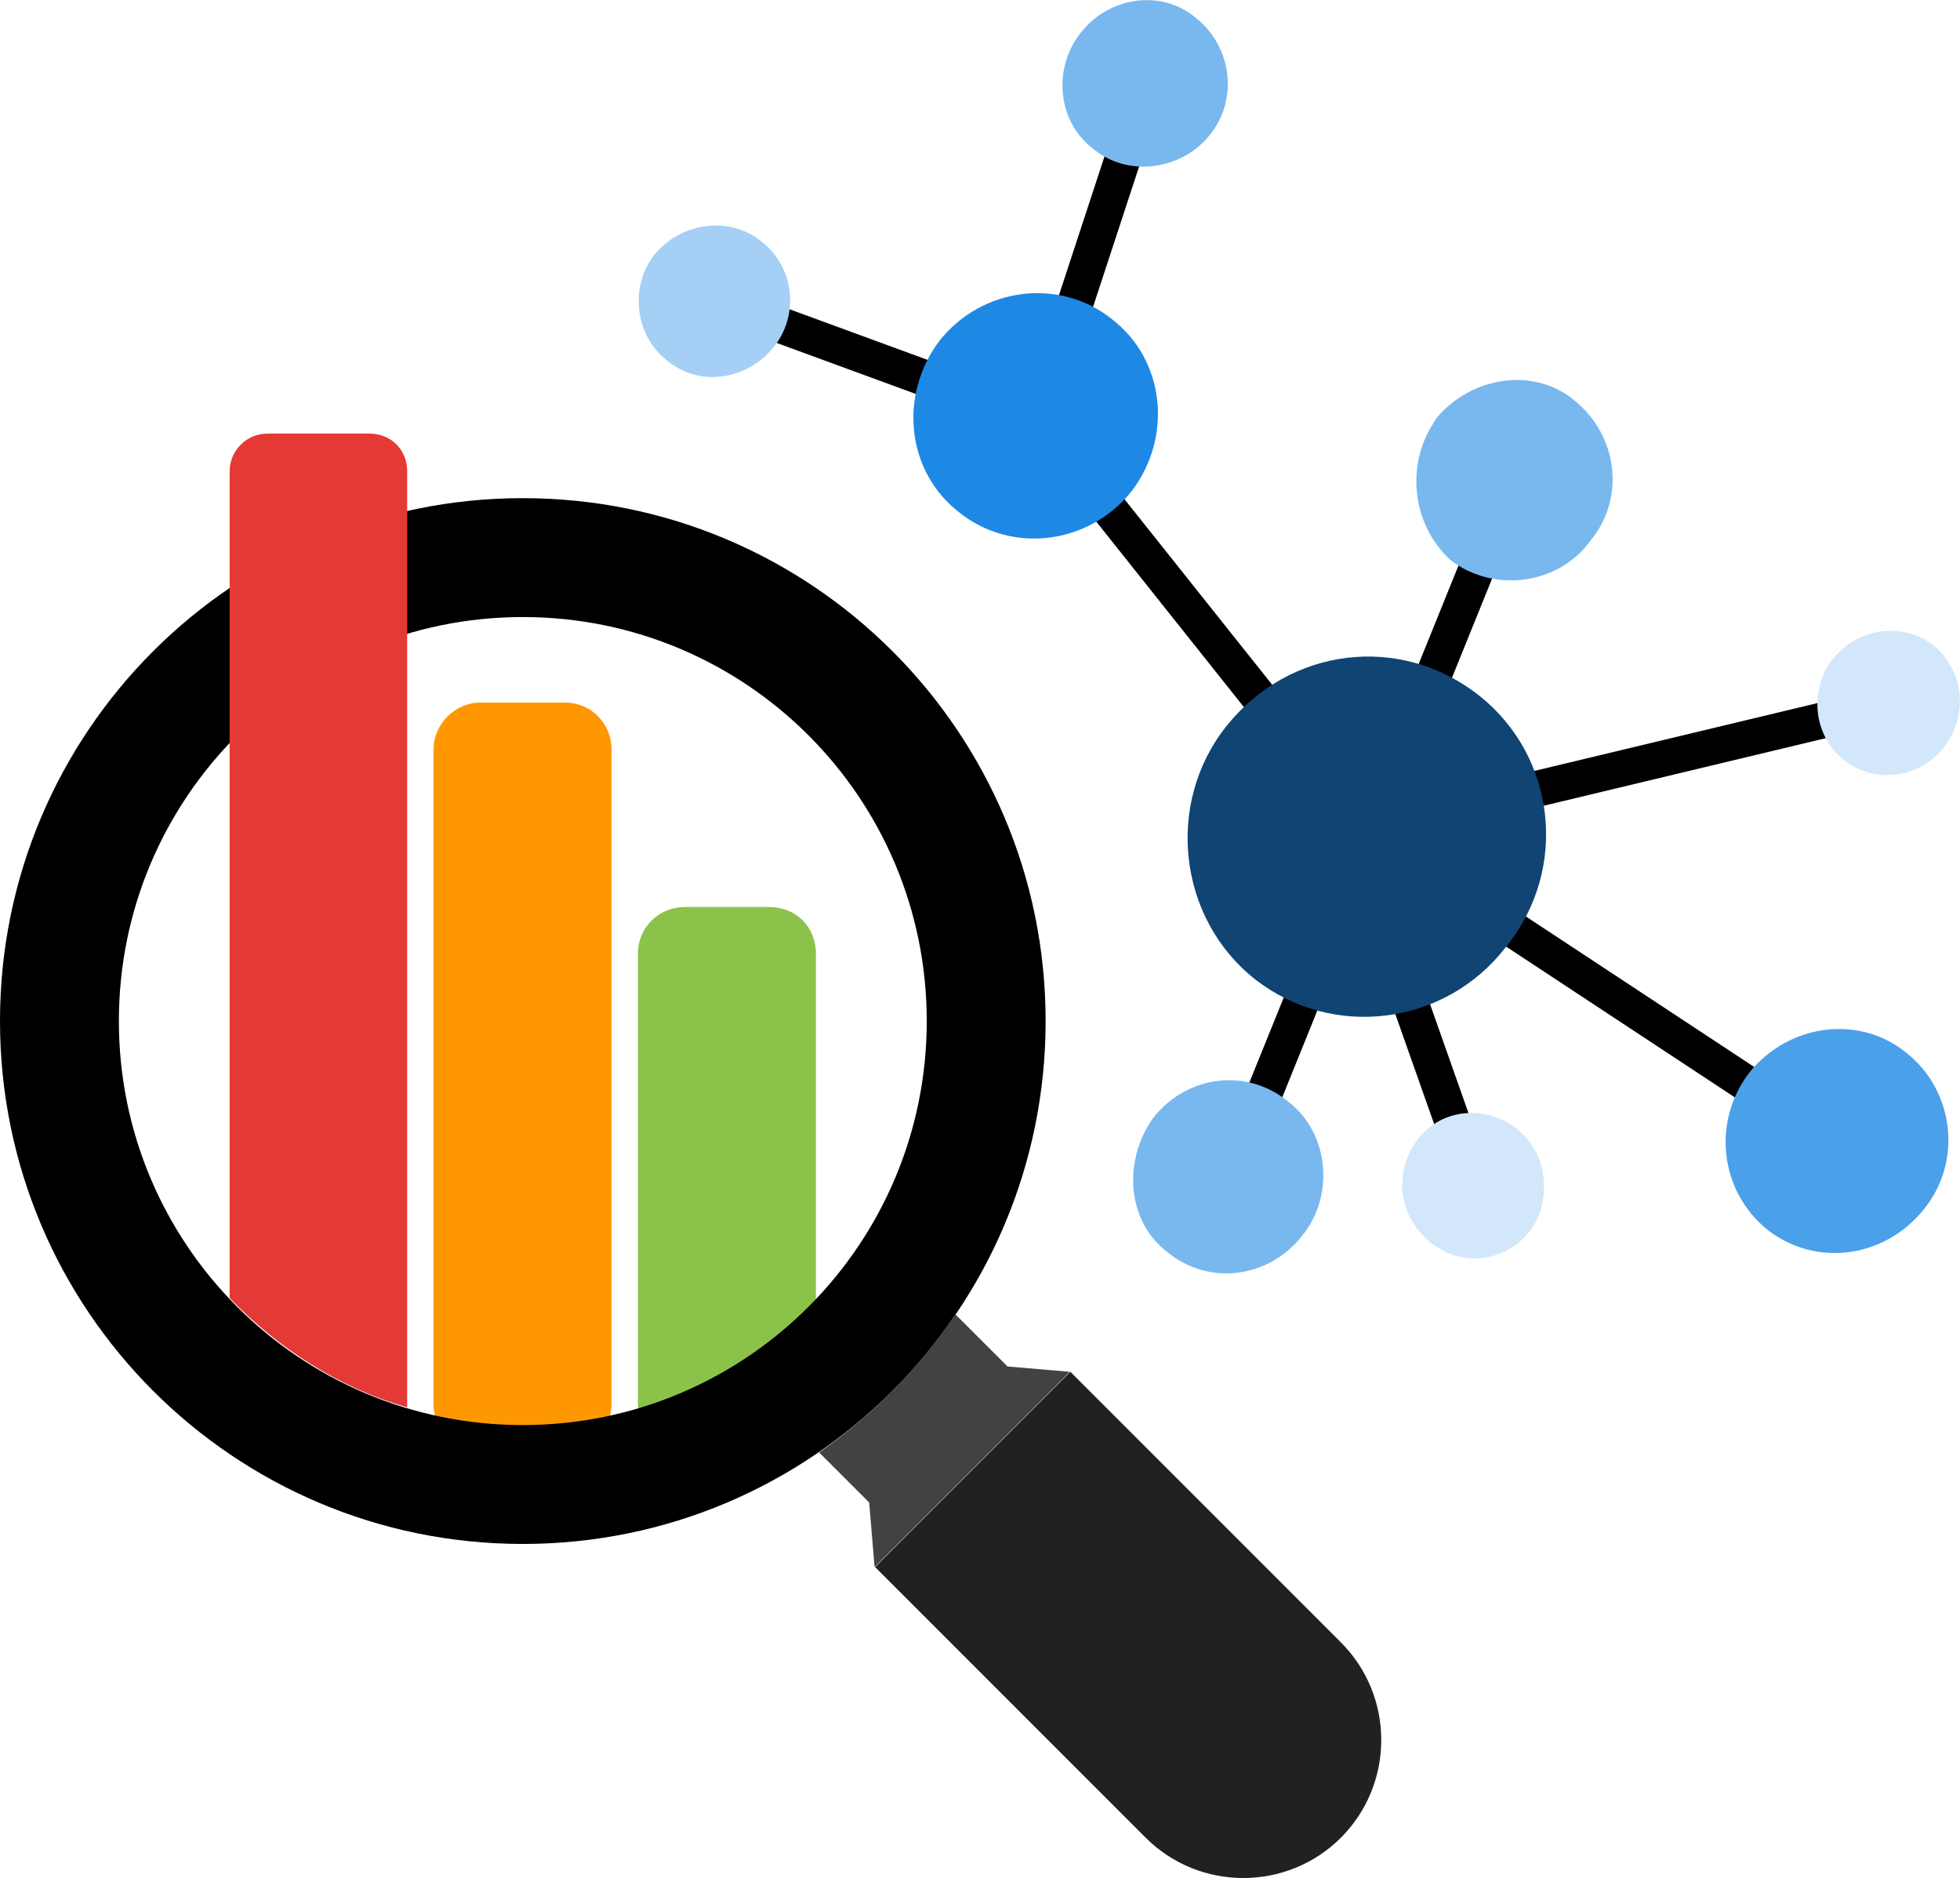 <?xml version="1.0" encoding="UTF-8"?>
<svg id="Layer_1" data-name="Layer 1" xmlns="http://www.w3.org/2000/svg" version="1.1" xmlns:inkscape="http://www.inkscape.org/namespaces/inkscape" xmlns:sodipodi="http://sodipodi.sourceforge.net/DTD/sodipodi-0.dtd" xmlns:svg="http://www.w3.org/2000/svg" viewBox="0 0 364.4 349.1">
  <defs>
    <style>
      .cls-1 {
        fill: #e53935;
      }

      .cls-1, .cls-2, .cls-3, .cls-4, .cls-5, .cls-6, .cls-7, .cls-8, .cls-9, .cls-10, .cls-11, .cls-12 {
        stroke-width: 0px;
      }

      .cls-2 {
        fill: #000;
      }

      .cls-3 {
        fill: #424242;
      }

      .cls-13 {
        fill: none;
        stroke: #000;
        stroke-miterlimit: 10;
        stroke-width: 6.7px;
      }

      .cls-4 {
        fill: #212121;
      }

      .cls-5 {
        fill: #d2e7fa;
      }

      .cls-5, .cls-6, .cls-7, .cls-9, .cls-11, .cls-12 {
        fill-rule: evenodd;
      }

      .cls-6 {
        fill: #a5cff5;
      }

      .cls-7 {
        fill: #4ba0ea;
      }

      .cls-8 {
        fill: #8bc34a;
      }

      .cls-9 {
        fill: #78b8ef;
      }

      .cls-10 {
        fill: #ff9800;
      }

      .cls-11 {
        fill: #0f4473;
      }

      .cls-12 {
        fill: #1e88e5;
      }
    </style>
  </defs>
  <sodipodi:namedview id="namedview23" bordercolor="#000000" borderopacity="0.25" inkscape:current-layer="Layer_1" inkscape:cx="182.18797" inkscape:cy="174.55" inkscape:deskcolor="#d1d1d1" inkscape:pagecheckerboard="0" inkscape:pageopacity="0.0" inkscape:showpageshadow="2" inkscape:window-height="991" inkscape:window-maximized="1" inkscape:window-width="1920" inkscape:window-x="-9" inkscape:window-y="-9" inkscape:zoom="2.2257232" pagecolor="#ffffff"/>
  <g>
    <path id="path7" class="cls-10" d="M89.3,130.6h15.7c5,0,8.7,4,8.7,8.7v121.7c0,4.7-3.7,8.7-8.7,8.7h-15.7c-4.7,0-8.7-4-8.7-8.7v-121.7c0-4.7,4-8.7,8.7-8.7Z"/>
    <path id="path8" class="cls-8" d="M127.3,168.6h15.7c5,0,8.7,3.7,8.7,8.7v83.3c0,5-3.7,8.7-8.7,8.7h-15.7c-4.7,0-8.7-3.7-8.7-8.7v-83.3c0-5,4-8.7,8.7-8.7Z"/>
    <path id="path1" class="cls-2" d="M97.2,92.6C43.5,92.6,0,136.1,0,189.8s43.5,97.2,97.2,97.2,97.2-43.5,97.2-97.2-43.5-97.2-97.2-97.2ZM97.2,264.9c-41.5,0-75.1-33.6-75.1-75.1s33.6-75.1,75.1-75.1,75.1,33.6,75.1,75.1-33.6,75.1-75.1,75.1Z"/>
    <path id="path2" class="cls-13" d="M281.3,89l-26.3,65"/>
    <path id="path3" class="cls-9" d="M267,77.8c6.5-7.9,18.4-9.7,25.9-3.2,7.9,6.5,9.3,18,2.8,25.9-6,8.3-18,9.7-25.9,3.7-7.3-6.5-8.7-18-2.8-26.3h0Z"/>
    <path id="path4" class="cls-13" d="M228.7,219l26.3-65"/>
    <path id="path5" class="cls-9" d="M242.1,229.7c-6.3,8-17.4,9.3-25,3.1-7.6-5.7-8.4-17-2.7-25,6.3-8,17.4-9.3,25-3.1,7.6,5.7,8.9,17.4,2.7,25Z"/>
    <path id="path6" class="cls-13" d="M274.3,220.6l-23.3-66"/>
    <path id="path9" class="cls-5" d="M287,219.6c.7,7.7-5,14-12.3,14.3-7,.3-13.3-5.3-14-12.7-.3-7.7,5-14,12.3-14.3s13.7,5.3,14,12.7Z"/>
    <path id="path10" class="cls-4" d="M249.3,341.6h0c-10,10-26.3,10-36.3,0l-50.3-50.3,36.3-36.3,50.3,50.3c10,10,10,26.3,0,36.3h0Z"/>
    <path id="path11" class="cls-3" d="M187.3,254l-9.7-9.7c-6.7,10-15.3,18.7-25.3,25.7h0l9.3,9.3,1,12,36.3-36.3-11.7-1h0Z"/>
    <path id="path12" class="cls-1" d="M68.7,80.6h-19c-3.7,0-7,3-7,7v153.7c9,9.3,20.3,16.7,33,20.3V87.6c0-4-3-7-7-7h0Z"/>
    <path id="path13" class="cls-13" d="M213.3,15.6l-19.7,60"/>
    <path id="path14" class="cls-13" d="M342.3,213l-88-58"/>
    <path id="path15" class="cls-13" d="M254.3,155l-61.3-77"/>
    <path id="path16" class="cls-13" d="M193,78l-60-22"/>
    <path id="path17" class="cls-13" d="M351,131l-96,23"/>
    <path id="path18" class="cls-12" d="M174.7,63.3c8-10,22.3-11.7,32-4,10,7.7,11.3,22,3.7,32-8,10-22.3,11.7-32,4-10-7.7-11.3-22-3.7-32Z"/>
    <path id="path19" class="cls-9" d="M201,6c5.3-6.7,15-8,21.3-2.7,6.7,5.3,8,15,2.7,21.7s-15.3,8-21.7,2.7c-6.7-5-7.7-15-2.3-21.7Z"/>
    <path id="path20" class="cls-11" d="M228,135c11.7-14.7,32.3-17.3,47-5.7,14.3,11.3,16.7,32.3,5,46.7-11.3,14.7-32.3,17.3-46.7,6-14.3-11.3-16.7-32.7-5.3-47Z"/>
    <path id="path21" class="cls-6" d="M121.7,47.3c5-6,14-7.3,20-2.3,6,4.7,7,13.7,2,19.7-5,6-13.7,7.3-19.7,2.3-6-4.7-7-13.7-2.3-19.7Z"/>
    <path id="path22" class="cls-5" d="M340.7,122.6c4.7-6,13-7,18.7-2.7,5.7,4.7,6.7,13,2,19-4.3,5.7-13,7-18.7,2.3s-6.3-13-2-18.7h0Z"/>
    <path id="path23" class="cls-7" d="M325.3,199.3c7.3-9,20.3-10.7,29-3.7,9,7,10.7,20.3,3.3,29.3-7.3,9-20,10.7-29,3.7-9-7.3-10.3-20.3-3.3-29.3Z"/>
  </g>
</svg>